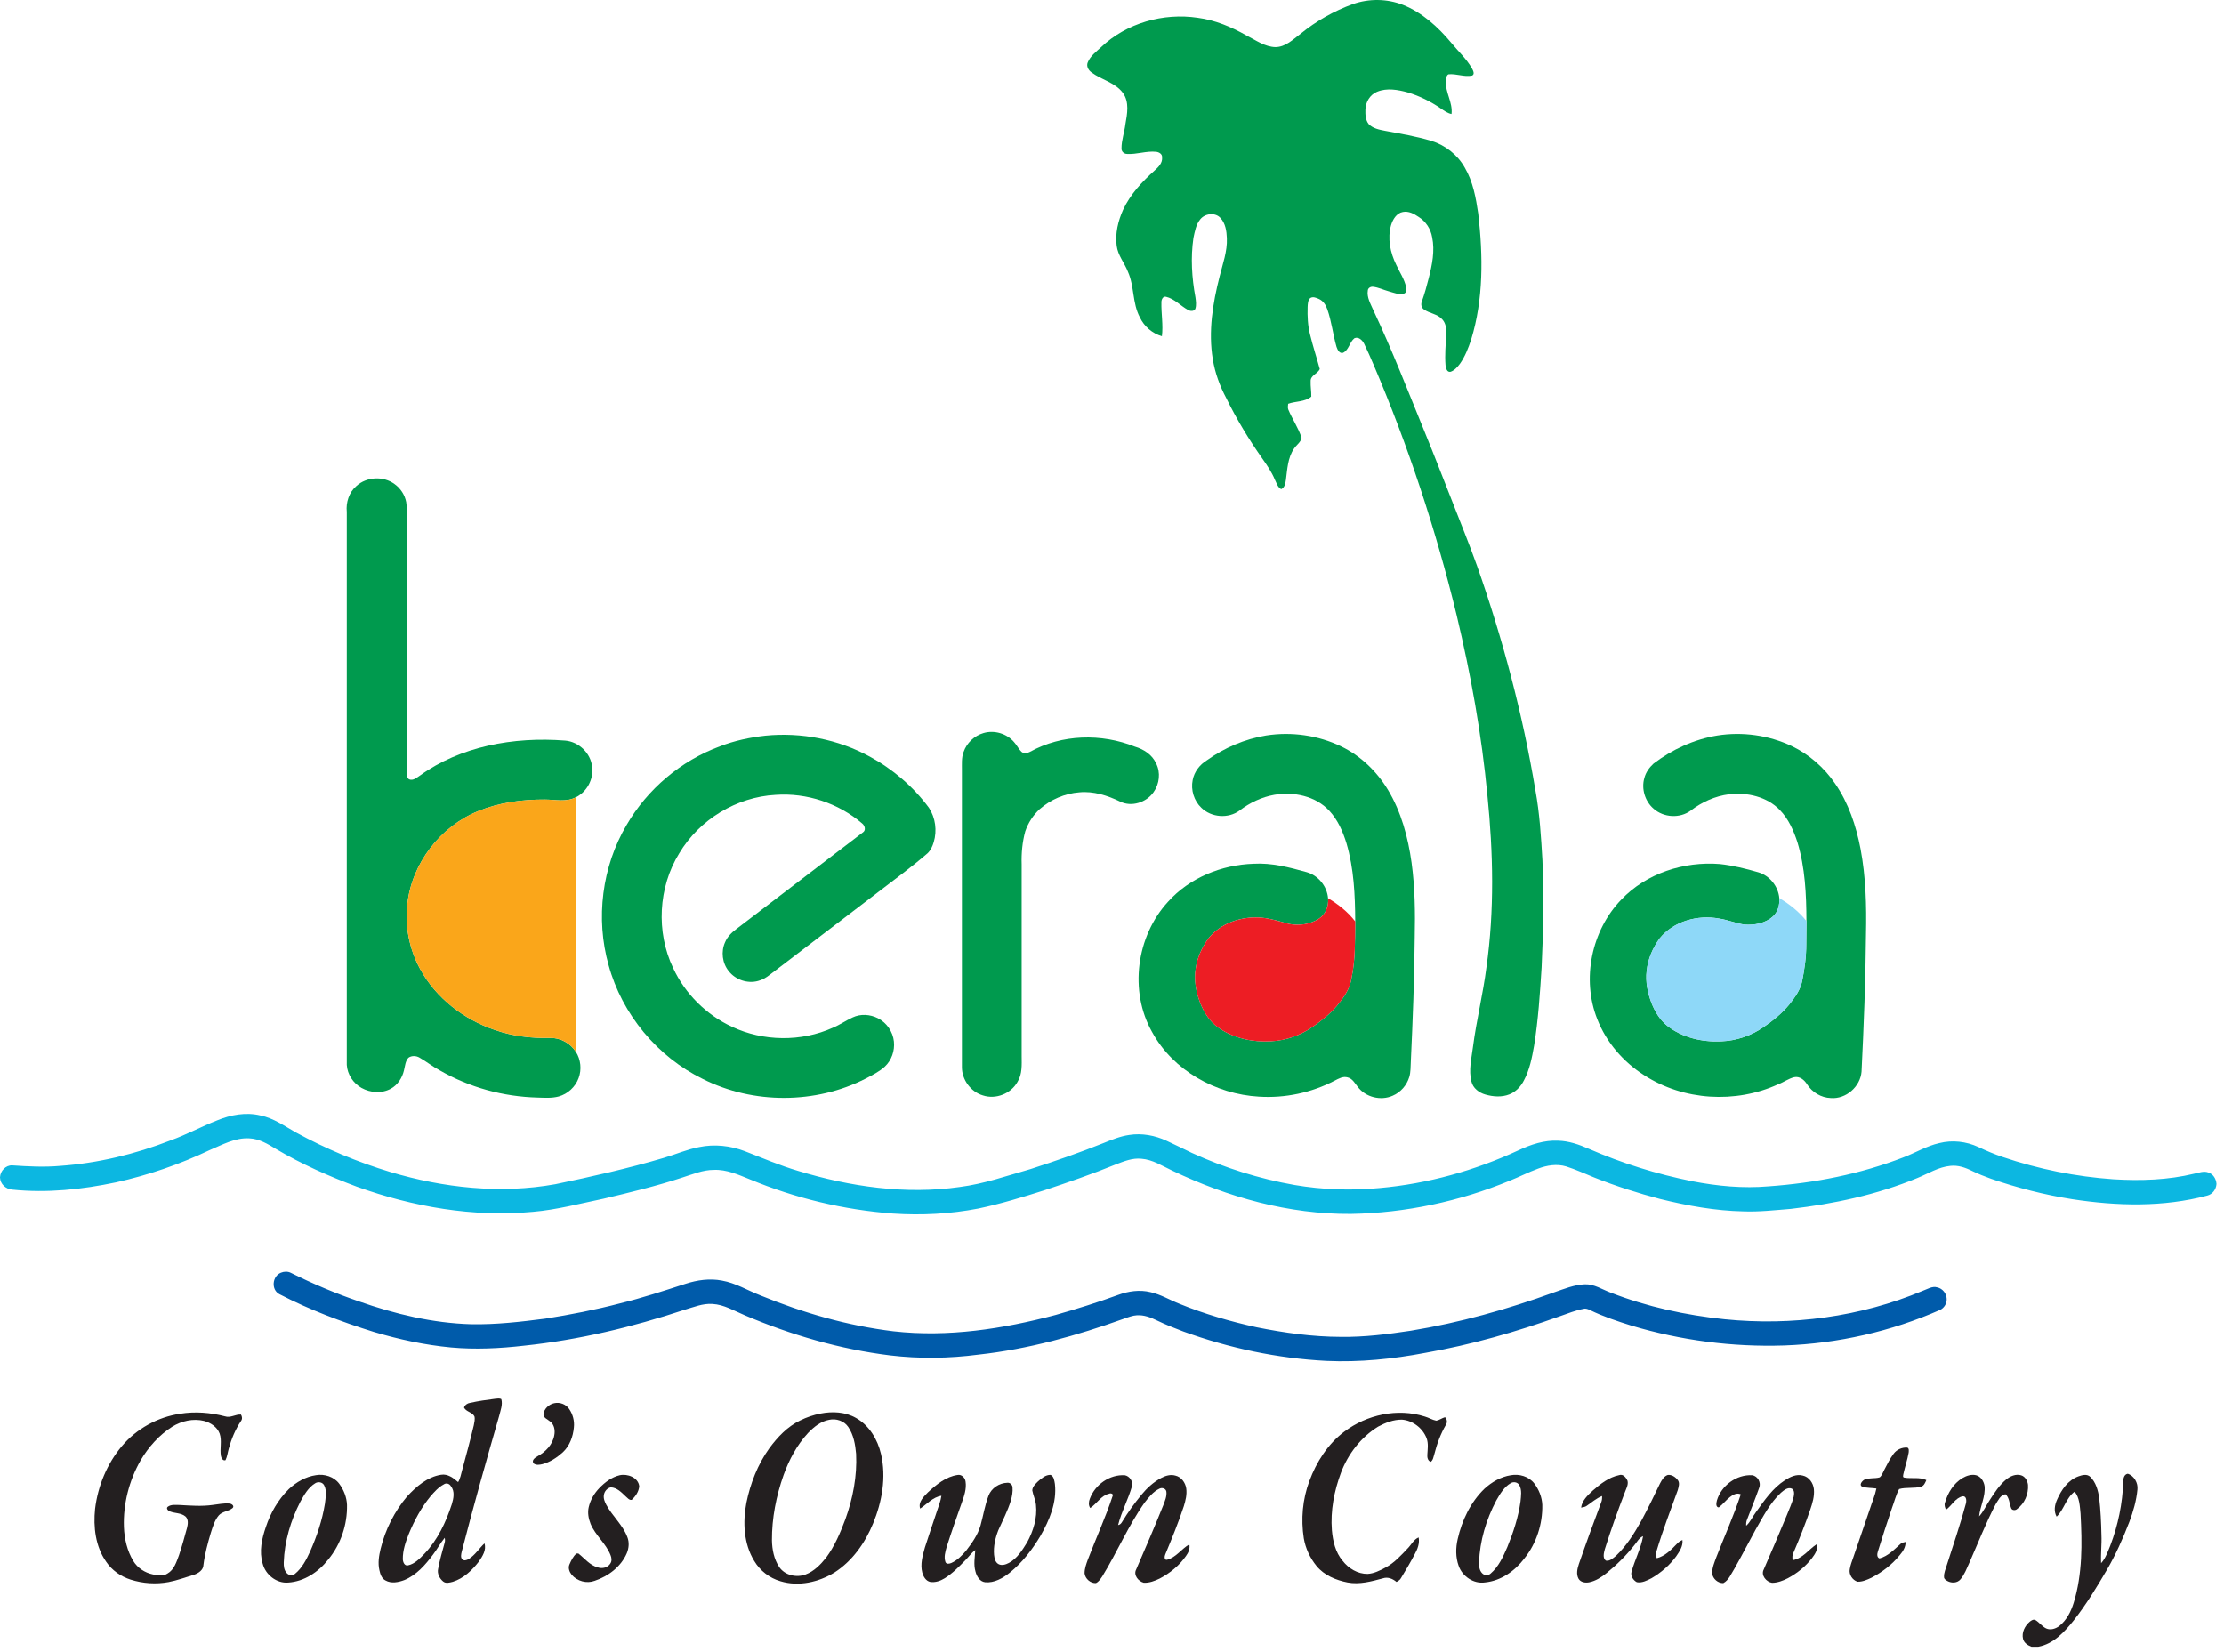 <?xml version="1.0" encoding="UTF-8" standalone="no"?>
<svg
   width="148"
   height="109.957"
   viewBox="0 0 118.4 87.966"
   version="1.1"
   id="svg2"
   inkscape:version="1.2.2 (b0a8486541, 2022-12-01)"
   sodipodi:docname="Kerala_God's_Own_Country_Logo.svg"
   xmlns:inkscape="http://www.inkscape.org/namespaces/inkscape"
   xmlns:sodipodi="http://sodipodi.sourceforge.net/DTD/sodipodi-0.dtd"
   xmlns="http://www.w3.org/2000/svg"
   xmlns:svg="http://www.w3.org/2000/svg"
   xmlns:rdf="http://www.w3.org/1999/02/22-rdf-syntax-ns#"
   xmlns:cc="http://creativecommons.org/ns#"
   xmlns:dc="http://purl.org/dc/elements/1.1/">
  <defs
     id="defs65" />
  <sodipodi:namedview
     pagecolor="#ffffff"
     bordercolor="#666666"
     borderopacity="1"
     objecttolerance="10"
     gridtolerance="10"
     guidetolerance="10"
     inkscape:pageopacity="0"
     inkscape:pageshadow="2"
     inkscape:window-width="1920"
     inkscape:window-height="1009"
     id="namedview63"
     showgrid="false"
     fit-margin-top="0"
     fit-margin-left="0"
     fit-margin-right="0"
     fit-margin-bottom="0"
     inkscape:zoom="2.248183"
     inkscape:cx="137.66673"
     inkscape:cy="71.390986"
     inkscape:window-x="0"
     inkscape:window-y="0"
     inkscape:window-maximized="1"
     inkscape:current-layer="svg2"
     inkscape:showpageshadow="0"
     inkscape:pagecheckerboard="0"
     inkscape:deskcolor="#d1d1d1" />
  <g
     id="g3044"
     transform="matrix(0.059,0,0,0.059,0,-0.005)">
    <g
       id="#009a4eff">
      <path
         id="path5"
         d="m 1220.84,3.74 c 14.5,-5.05 30.73,-4.9 45.04,0.72 17.41,6.92 31.59,19.86 43.47,34.05 6.29,7.71 13.82,14.53 18.81,23.22 0.96,1.86 2.87,5.24 0.2,6.53 -7.16,1.49 -14.27,-1.9 -21.45,-1.13 -2.02,1.19 -1.92,3.9 -2.27,5.92 -0.65,10.3 6.4,19.55 5.12,29.92 -3.68,-0.76 -6.73,-3.02 -9.76,-5.09 -9.07,-6.28 -19.1,-11.18 -29.65,-14.4 -8.93,-2.46 -18.83,-4.28 -27.69,-0.65 -6.46,2.58 -10.45,9.33 -10.62,16.14 -0.13,4.44 0.08,9.45 2.96,13.09 3.86,3.99 9.58,5.06 14.81,6.07 14.02,2.66 28.16,4.92 41.84,9.09 12.6,3.89 23.64,12.59 30.09,24.14 7.42,12.63 10.03,27.28 12.14,41.58 4.35,37.82 4.85,76.98 -6.45,113.7 -2.55,7.55 -5.43,15.14 -10.09,21.68 -2.23,2.93 -4.78,5.85 -8.31,7.19 -3.49,0.83 -4.4,-3.48 -4.7,-6.02 -0.7,-9.16 0.14,-18.35 0.69,-27.49 0.22,-4.73 -0.18,-9.93 -3.5,-13.61 -4.3,-5.1 -11.59,-5.37 -16.75,-9.15 -2.25,-1.62 -2.82,-4.67 -1.76,-7.16 2.44,-6.91 4.42,-13.96 6.19,-21.07 3.05,-11.98 5.67,-24.6 3.07,-36.91 -1.26,-7.42 -5.71,-14.3 -12.13,-18.27 -4.16,-2.84 -9.05,-5.54 -14.27,-4.5 -5.76,1.01 -9.08,6.71 -10.66,11.85 -3.42,11.99 -0.74,24.94 4.7,35.91 3.01,6.67 7.39,12.84 8.88,20.11 0.18,1.97 0.52,4.97 -1.86,5.76 -4.75,1.36 -9.49,-0.83 -14,-2.06 -4.7,-1.27 -9.14,-3.53 -14,-4.05 -2.08,-0.26 -4.44,0.98 -4.7,3.2 -1.08,6.38 2.51,12.18 4.92,17.82 17.07,36.12 31.42,73.43 46.56,110.39 8.39,20.43 16.31,41.05 24.43,61.59 7.66,19.65 15.64,39.18 22.73,59.06 23.17,65.76 41.09,133.43 52.57,202.21 3.85,20.92 5.12,42.18 6.36,63.38 1.27,32.13 0.82,64.31 -0.75,96.43 -1.47,23.58 -3.02,47.21 -6.77,70.56 -1.91,10.79 -3.99,21.8 -9.23,31.54 -2.79,5.5 -7.34,10.28 -13.15,12.55 -6.88,2.72 -14.64,2.12 -21.63,0.12 -5.7,-1.61 -11.18,-5.73 -12.54,-11.74 -2.68,-10.23 0.06,-20.77 1.35,-30.99 3.13,-24.18 9.11,-47.88 12.18,-72.07 7.29,-51.29 6.11,-103.42 0.91,-154.84 -5.17,-54.93 -14.97,-109.35 -27.81,-162.98 -18.72,-77.1 -43.69,-152.7 -74.83,-225.68 -2.78,-6.51 -5.59,-13 -8.72,-19.34 -1.58,-3.04 -4.91,-6.32 -8.62,-4.8 -4.5,3.47 -4.95,10.6 -10.33,13.16 -3.35,0.94 -5,-2.85 -5.88,-5.37 -3.22,-11.12 -4.42,-22.79 -8.26,-33.74 -1.3,-3.93 -3.7,-7.73 -7.61,-9.46 -2.4,-1.07 -5.5,-2.43 -7.92,-0.75 -2.13,2.05 -2.11,5.23 -2.27,7.96 -0.27,8.38 0.12,16.86 2.22,25 2.55,10.45 5.93,20.67 8.75,31.05 -1.99,4.31 -8.53,5.66 -8.24,11 -0.2,4.63 0.71,9.23 0.58,13.86 -5.84,4.93 -14.06,3.98 -20.87,6.46 -0.14,1.73 -0.54,3.55 0.14,5.24 3.62,8.61 9.04,16.46 11.95,25.36 -0.59,4.12 -4.58,6.45 -6.73,9.73 -5.75,8.28 -6.13,18.74 -7.4,28.4 -0.47,3.01 -1.09,6.98 -4.28,8.29 -3.29,-1.76 -4.19,-5.7 -5.79,-8.77 -2.82,-6.74 -6.95,-12.78 -11.13,-18.73 -12.21,-17.32 -23.22,-35.5 -32.56,-54.53 -5.89,-11.02 -10.23,-22.9 -12.22,-35.26 -4.15,-24.94 -0.05,-50.38 6.16,-74.62 2.79,-11.37 7.06,-22.66 6.55,-34.55 -0.25,-6.38 -1.24,-13.41 -5.79,-18.25 -4.75,-5.27 -14.04,-4.11 -18.25,1.25 -3.87,4.73 -4.87,10.96 -6.13,16.75 -2.62,17.84 -1.47,36.07 1.82,53.75 0.45,3.34 0.95,6.9 -0.09,10.18 -1.09,2.49 -4.44,2.31 -6.45,1.18 -6.86,-3.69 -12.28,-10.2 -20.1,-11.99 -2.89,-0.57 -4.15,2.75 -4.07,5.06 -0.24,10.19 1.72,20.4 0.45,30.56 -8.72,-2.52 -16.06,-8.87 -19.91,-17.07 -6.82,-12.77 -4.89,-27.99 -10.74,-41.09 -3.07,-7.96 -9.09,-14.78 -10.17,-23.47 -1.48,-11.12 1.27,-22.4 5.8,-32.52 6.5,-13.89 17.13,-25.33 28.47,-35.44 3.43,-3.06 7.23,-6.8 6.7,-11.85 0.27,-3.1 -2.9,-4.79 -5.55,-5.02 -8.79,-0.86 -17.37,2.51 -26.14,1.95 -2.66,-0.06 -5.05,-2.15 -4.92,-4.9 -0.06,-7.45 2.64,-14.56 3.51,-21.92 1.63,-9.3 3.75,-20.09 -2.3,-28.31 -7.02,-9.42 -19.39,-11.7 -28.41,-18.53 -2.74,-1.97 -4.69,-5.52 -3.3,-8.88 2.4,-5.81 7.61,-9.68 12.09,-13.81 22.88,-21.77 56.24,-31.15 87.26,-26.48 15.64,2.06 30.39,8.26 44.01,16.01 8.35,4.18 16.37,10.21 26.07,10.45 9.09,-0.09 15.85,-6.91 22.64,-12.04 14.1,-11.53 30.16,-20.63 47.29,-26.82 z"
         inkscape:connector-curvature="0"
         style="fill:#009a4e" />
      <path
         id="path7"
         d="m 321.52,438.67 c 9.28,-8.49 24.42,-9.25 34.53,-1.78 5.39,3.83 9.24,9.76 10.48,16.26 0.7,3.91 0.33,7.9 0.35,11.85 -0.01,77.02 0.01,154.03 -0.01,231.04 0.14,2.48 -0.05,5.58 2.22,7.22 3.73,1.55 6.91,-1.5 9.82,-3.37 18.17,-13.17 39.32,-21.87 61.13,-26.87 22.9,-5.24 46.63,-6.5 70.02,-4.66 12.27,1.05 23.04,11.37 24.24,23.7 1.47,11.08 -4.74,22.6 -14.8,27.47 -8.57,4.51 -18.39,2.06 -27.56,2 -20.39,-0.13 -41.08,2.56 -60.07,10.26 -34.42,13.8 -60.31,47.26 -64.33,84.2 -2.32,20.17 1.91,40.96 11.7,58.73 14.27,26.06 39.35,45.33 67.32,54.75 15.84,5.49 32.72,7.59 49.44,7.15 9.36,-0.32 18.58,4.59 23.58,12.5 4.49,6.95 5.4,16.04 2.5,23.78 -2.91,7.96 -9.8,14.3 -17.97,16.56 -6.21,1.67 -12.71,1.18 -19.06,0.98 -30.77,-0.76 -61.38,-9.09 -88.07,-24.46 -6.44,-3.37 -12.13,-7.97 -18.42,-11.58 -3.01,-1.8 -7.11,-1.98 -10.02,0.09 -2.85,3.07 -3.03,7.55 -4.03,11.43 -1.58,6.78 -5.72,13.22 -11.94,16.58 -8.11,4.43 -18.41,3.68 -26.35,-0.76 -7.5,-4.17 -12.76,-12.19 -13.31,-20.79 0.03,-166.32 0.06,-332.65 0,-498.98 -0.87,-8.57 1.99,-17.59 8.61,-23.3 z"
         inkscape:connector-curvature="0"
         style="fill:#009a4e" />
      <path
         id="path9"
         d="m 887.43,661.58 c 9.8,-2.92 21.13,0.41 27.71,8.27 2.46,2.63 3.9,6.06 6.52,8.56 2.19,1.95 5.39,1.36 7.76,0.06 28.7,-15.89 64.43,-16.76 94.67,-4.64 7.95,2.33 15.6,7.24 19.07,15.05 4.29,8.17 3.06,18.6 -2.26,26 -6.49,9.3 -19.87,13.62 -30.23,8.45 -11.38,-5.47 -23.95,-9.55 -36.72,-8.31 -13.14,1 -25.91,6.5 -35.81,15.16 -5.93,5.44 -10.42,12.44 -13.02,20.05 -2.64,9.68 -3.57,19.77 -3.24,29.79 0,57.65 0,115.3 0,172.95 0.06,7.85 0.62,16.29 -3.71,23.25 -5.88,10.74 -19.65,16.15 -31.28,12.28 -10.98,-3.25 -18.96,-14.15 -18.92,-25.57 0,-89.3 0,-178.61 0,-267.92 0.05,-5.48 -0.48,-11.17 1.51,-16.4 2.79,-8.13 9.69,-14.67 17.95,-17.03 z"
         inkscape:connector-curvature="0"
         style="fill:#009a4e" />
      <path
         id="path11"
         d="m 690.6,663.93 c 32.45,-3.23 65.83,3.28 94.45,18.98 20.74,11.27 39.04,27.04 53.12,45.99 5.96,9.02 7.47,20.75 4.36,31.08 -1.08,3.68 -2.74,7.31 -5.54,10.02 -14.19,12.25 -29.34,23.32 -44.2,34.73 -32.73,24.99 -65.5,49.93 -98.21,74.94 -3.15,2.48 -6.67,4.62 -10.6,5.58 -9.52,2.59 -20.31,-1.08 -26.36,-8.84 -5.9,-7.19 -7.18,-17.7 -3.34,-26.14 2.03,-4.94 5.92,-8.75 10.13,-11.89 37.99,-29.05 76.06,-58.01 114.04,-87.08 3.21,-1.91 1.97,-6.27 -0.52,-8.22 -21.33,-18.29 -49.95,-27.77 -77.99,-25.79 -35.35,1.86 -68.96,22.36 -87.05,52.75 -18.99,30.73 -21.03,71.02 -5.47,103.6 10.73,23.13 29.9,42.16 53.01,52.9 28.33,13.33 62.46,13.77 91.04,0.91 6.22,-2.56 11.73,-6.48 17.83,-9.27 7.13,-3.45 15.81,-2.87 22.8,0.66 7.96,4 13.63,12.21 14.52,21.08 0.86,8.22 -2.07,16.83 -8.14,22.51 -5.02,4.63 -11.24,7.65 -17.22,10.83 -45.29,23.16 -101.5,23.3 -146.93,0.48 -41.24,-20.1 -73.08,-58.49 -85.16,-102.74 -11.87,-42.09 -6.04,-88.95 16.29,-126.61 18.77,-32.37 49.02,-57.94 84.16,-70.86 13.12,-5.13 27.01,-8.02 40.98,-9.6 z"
         inkscape:connector-curvature="0"
         style="fill:#009a4e" />
      <path
         id="path13"
         d="m 1142.57,663.75 c 22.85,-3.56 46.85,-0.18 67.7,9.9 17.54,8.45 32.07,22.48 42.09,39.08 12.03,19.94 18.17,42.87 21.35,65.77 3.07,22.36 3.35,44.98 2.85,67.51 -0.34,37.35 -1.79,74.69 -3.53,112 -0.3,4.63 -0.02,9.38 -1.4,13.87 -2.21,7.44 -7.78,13.83 -14.93,16.89 -10.69,4.82 -24.48,1.44 -31.54,-7.97 -2.62,-3.23 -4.79,-7.52 -9.17,-8.55 -4.19,-1.23 -8.14,1.1 -11.72,2.95 -20.9,10.87 -44.74,15.94 -68.25,14.43 -38.95,-2.22 -77.5,-23.57 -96.44,-58.28 -20.91,-36.9 -14.22,-86.46 14.3,-117.5 19.4,-21.67 48.35,-33.41 77.15,-34.35 16.33,-1 32.37,3.21 47.96,7.56 10.48,2.92 18.43,12.69 19.34,23.51 0.71,7.1 -2.23,14.58 -8.32,18.54 -7.78,5.05 -17.74,6.47 -26.75,4.67 -7.98,-2.14 -15.9,-4.68 -24.14,-5.57 -18.21,-1.79 -38.02,4.56 -49.38,19.45 -5.4,7.84 -9.47,16.76 -10.81,26.25 -1.71,10.45 0.24,21.18 4,30.99 3.41,8.79 8.74,17.16 16.63,22.58 13.68,9.58 30.92,13.16 47.42,12.16 13.45,-0.65 26.6,-5.35 37.59,-13.09 7.77,-5.41 15.29,-11.3 21.45,-18.54 6.3,-7.49 12.37,-15.89 13.59,-25.88 3.51,-16.66 3.02,-33.71 3.24,-50.62 -0.1,-23.66 -1.17,-47.67 -7.89,-70.51 -3.28,-10.62 -7.85,-21.15 -15.52,-29.37 -12.37,-13.32 -32.19,-17.42 -49.59,-14.37 -11.44,2.04 -22.2,7.17 -31.39,14.21 -10.14,7.51 -25.45,6.31 -34.44,-2.5 -6.66,-6.29 -9.66,-16.07 -7.84,-25.03 1.39,-7.45 6.42,-13.93 12.83,-17.83 15.87,-11.33 34.29,-19.21 53.56,-22.36 z"
         inkscape:connector-curvature="0"
         style="fill:#009a4e" />
      <path
         id="path15"
         d="m 1549.53,663.79 c 22.63,-3.6 46.38,-0.32 67.11,9.46 15.79,7.53 29.36,19.42 39.21,33.85 12.12,17.49 18.97,38.09 22.97,58.85 4.78,25.37 5.51,51.3 4.93,77.06 -0.36,41.4 -1.97,82.78 -4.02,124.12 -1.15,13.57 -14.12,24.9 -27.77,23.76 -8.65,-0.28 -16.78,-5.17 -21.4,-12.42 -2.43,-3.96 -6.7,-7.47 -11.64,-6.4 -5.17,1.27 -9.52,4.6 -14.49,6.42 -38.27,17.55 -85.39,14.78 -120.83,-8.2 -18.87,-11.97 -34.21,-29.74 -42.36,-50.61 -14.28,-36.1 -5.26,-79.95 21.66,-107.82 22.59,-23.79 56.67,-34.7 89.01,-32.11 11.81,1.3 23.41,4.15 34.8,7.48 10.21,3.06 17.86,12.69 18.81,23.27 0.41,5.91 -1.15,12.24 -5.64,16.37 -6.85,6.4 -16.86,8.16 -25.92,7.5 -7.73,-1.17 -15.02,-4.29 -22.76,-5.44 -19.21,-3.56 -40.92,2.29 -53.55,17.75 -6.3,8.58 -10.72,18.73 -11.81,29.38 -1.22,10.04 0.88,20.21 4.55,29.54 3.07,7.61 7.5,14.9 13.97,20.09 13.64,10.75 31.6,14.83 48.72,14.01 13.51,-0.49 26.81,-4.96 37.93,-12.64 8.79,-6.04 17.25,-12.75 23.93,-21.12 4.85,-6.16 9.64,-12.79 11.2,-20.63 2.21,-10.97 3.74,-22.13 3.69,-33.33 0.03,-6.96 0.11,-13.91 0.18,-20.85 -0.1,-23.89 -1.17,-48.14 -8.16,-71.14 -3.43,-10.49 -8.02,-20.97 -15.82,-28.98 -11.61,-12.1 -29.59,-16.16 -45.82,-14.25 -12.63,1.61 -24.6,7.02 -34.65,14.75 -9.79,7.22 -24.39,6.33 -33.44,-1.69 -7.79,-6.66 -11.26,-17.95 -8.36,-27.8 1.3,-5.05 4.46,-9.4 8.24,-12.89 16.8,-12.83 36.63,-21.89 57.53,-25.34 z"
         inkscape:connector-curvature="0"
         style="fill:#009a4e" />
    </g>
    <g
       id="#faa61aff">
      <path
         id="path18"
         d="m 491.94,721.53 c 9.17,0.06 18.99,2.51 27.56,-2 0.01,76.53 -0.16,153.06 0.08,229.59 -5,-7.91 -14.22,-12.82 -23.58,-12.5 -16.72,0.44 -33.6,-1.66 -49.44,-7.15 -27.97,-9.42 -53.05,-28.69 -67.32,-54.75 -9.79,-17.77 -14.02,-38.56 -11.7,-58.73 4.02,-36.94 29.91,-70.4 64.33,-84.2 18.99,-7.7 39.68,-10.39 60.07,-10.26 z"
         inkscape:connector-curvature="0"
         style="fill:#faa61a" />
    </g>
    <g
       id="#ed1d24ff">
      <path
         id="path21"
         d="m 1198.33,810.57 c 9.27,5.52 17.91,12.34 24.52,20.94 -0.22,16.91 0.27,33.96 -3.24,50.62 -1.22,9.99 -7.29,18.39 -13.59,25.88 -6.16,7.24 -13.68,13.13 -21.45,18.54 -10.99,7.74 -24.14,12.44 -37.59,13.09 -16.5,1 -33.74,-2.58 -47.42,-12.16 -7.89,-5.42 -13.22,-13.79 -16.63,-22.58 -3.76,-9.81 -5.71,-20.54 -4,-30.99 1.34,-9.49 5.41,-18.41 10.81,-26.25 11.36,-14.89 31.17,-21.24 49.38,-19.45 8.24,0.89 16.16,3.43 24.14,5.57 9.01,1.8 18.97,0.38 26.75,-4.67 6.09,-3.96 9.03,-11.44 8.32,-18.54 z"
         inkscape:connector-curvature="0"
         style="fill:#ed1d24" />
    </g>
    <g
       id="#8ed8f8ff">
      <path
         id="path24"
         d="m 1605.52,810.5 c 9.26,5.4 17.77,12.22 24.49,20.63 -0.07,6.94 -0.15,13.89 -0.18,20.85 0.05,11.2 -1.48,22.36 -3.69,33.33 -1.56,7.84 -6.35,14.47 -11.2,20.63 -6.68,8.37 -15.14,15.08 -23.93,21.12 -11.12,7.68 -24.42,12.15 -37.93,12.64 -17.12,0.82 -35.08,-3.26 -48.72,-14.01 -6.47,-5.19 -10.9,-12.48 -13.97,-20.09 -3.67,-9.33 -5.77,-19.5 -4.55,-29.54 1.09,-10.65 5.51,-20.8 11.81,-29.38 12.63,-15.46 34.34,-21.31 53.55,-17.75 7.74,1.15 15.03,4.27 22.76,5.44 9.06,0.66 19.07,-1.1 25.92,-7.5 4.49,-4.13 6.05,-10.46 5.64,-16.37 z"
         inkscape:connector-curvature="0"
         style="fill:#8ed8f8" />
    </g>
    <g
       id="#0cb7e1ff">
      <path
         id="path27"
         d="m 195.87,1011.07 c 12.28,-5.07 26.03,-7.63 39.14,-4.45 11.85,2.36 21.76,9.59 32.1,15.39 27.05,14.77 55.64,26.73 85.15,35.62 47.98,14.31 99.24,19.91 148.78,10.99 32.92,-6.85 65.76,-14.22 98.02,-23.77 10.63,-3.13 20.87,-7.65 31.81,-9.7 13.75,-2.87 28.21,-1.29 41.28,3.72 15.92,6.16 31.63,12.95 48.04,17.75 46.95,14.25 96.89,21.49 145.77,14.51 21.96,-2.79 42.89,-10.2 64.09,-16.21 22.09,-7.13 44.04,-14.73 65.59,-23.36 7.55,-3.05 15.17,-6.19 23.29,-7.34 11.44,-1.79 23.28,0.38 33.72,5.25 7.71,3.54 15.3,7.33 22.96,11 29.46,13.45 60.6,23.22 92.5,28.85 25.37,4.33 51.31,5.18 76.92,2.73 43.26,-3.86 85.69,-15.72 125.07,-33.96 11.18,-5.28 23.34,-9.32 35.87,-8.7 9.6,0.24 18.78,3.42 27.49,7.25 30.01,13.08 61.44,22.89 93.55,29.3 22.62,4.39 45.84,6.61 68.86,4.59 41.42,-2.95 82.69,-11.03 121.49,-26.04 10.92,-4.12 21.05,-10.38 32.54,-12.93 11.7,-2.97 24.3,-1.53 35.22,3.53 7.13,3.39 14.41,6.46 21.91,8.98 32.29,10.94 66,17.75 100.01,20.1 24.37,1.49 49.09,0.72 72.91,-5.04 4.21,-0.85 8.62,-2.72 12.9,-1.03 4.27,1.45 6.81,5.74 7.15,10.1 v 0.31 c -0.33,4.73 -3.52,9.12 -8.19,10.33 -39.73,10.63 -81.64,9.48 -122,3.29 -24.92,-3.93 -49.44,-10.21 -73.28,-18.43 -5.81,-2.07 -11.52,-4.38 -17.06,-7.05 -6.02,-3.04 -12.71,-5.33 -19.54,-4.57 -10.84,1 -20.19,7.08 -30.08,11.05 -36.27,14.92 -74.96,23.25 -113.83,27.75 -14.32,1.14 -28.65,2.82 -43.05,2.25 -25.32,-0.52 -50.34,-5.11 -74.86,-11.15 -20.25,-5.32 -40.24,-11.68 -59.68,-19.46 -8.38,-3.38 -16.61,-7.2 -25.23,-9.92 -8.38,-2.52 -17.4,-1.04 -25.42,2 -8.59,3.15 -16.74,7.37 -25.24,10.74 -45.44,18.78 -94.37,29.28 -143.57,30.08 -55.95,0.45 -111.04,-15.06 -161.24,-39.07 -8.99,-4.18 -17.66,-9.95 -27.81,-10.68 -8.04,-0.85 -15.7,2.26 -23.04,5.09 -21.22,8.64 -42.89,16.13 -64.63,23.35 -19.6,6.2 -39.3,12.25 -59.44,16.46 -25.32,4.9 -51.28,6.25 -77,4.53 -44.32,-3.31 -88.1,-13.79 -129.14,-30.85 -10.41,-4.19 -21.06,-9.06 -32.56,-8.55 -9.89,-0.01 -19.06,3.97 -28.33,6.87 -23.4,7.72 -47.39,13.47 -71.35,19.16 -21.1,4.35 -42.01,9.98 -63.55,11.81 -53.84,5.06 -108.28,-4.52 -158.95,-22.7 -25.12,-9.43 -49.79,-20.29 -72.91,-33.99 -7.36,-4.48 -15.1,-9.17 -23.95,-9.57 -12.89,-0.79 -24.47,5.79 -35.96,10.62 -26.94,12.82 -55.31,22.56 -84.43,29.03 -30.71,6.47 -62.38,9.82 -93.7,6.55 -5.72,-0.4 -10.75,-5 -10.98,-10.86 v -0.33 c 0.35,-5.7 5.12,-10.89 11.02,-10.65 14.35,0.97 28.78,1.75 43.14,0.47 34.18,-2.42 67.86,-10.57 99.76,-23 14.34,-5.15 27.78,-12.46 41.95,-18.04 z"
         inkscape:connector-curvature="0"
         style="fill:#0cb7e1" />
    </g>
    <g
       id="#005baaff">
      <path
         id="path30"
         d="m 253.45,1148.51 c 2.82,-1.15 6.11,-1.32 8.89,0.06 19.85,9.9 40.34,18.58 61.34,25.72 32.59,11.46 66.68,19.66 101.33,20.65 22.46,0.44 44.81,-2.15 67.05,-5.03 22.58,-3.57 45.05,-7.92 67.17,-13.71 20.09,-4.89 39.74,-11.34 59.39,-17.7 10.53,-3.4 21.86,-5.01 32.82,-2.88 12.35,2.16 23.15,8.87 34.69,13.34 38.44,15.75 78.78,27.36 120.08,32.36 49.11,5.56 98.74,-2.13 146.22,-14.71 18.99,-5.39 37.86,-11.25 56.4,-18.05 9.27,-3.42 19.55,-4.94 29.26,-2.53 9.31,2.04 17.52,7.13 26.33,10.56 22.4,9.17 45.75,15.87 69.37,21.08 25.06,5.04 50.54,8.64 76.15,8.68 21.17,0.29 42.22,-2.39 63.11,-5.56 44.05,-7.21 87.21,-19.29 129.13,-34.54 9.07,-3.05 18.16,-6.91 27.86,-7.29 8.51,-0.3 15.69,4.73 23.38,7.52 32.88,12.82 67.66,20.31 102.71,23.97 60.43,6.13 122.57,-2.05 178.7,-25.58 4.29,-1.49 8.64,-4.58 13.38,-3.09 4.67,1.05 8.21,5.49 8.34,10.28 0.2,3.98 -2.09,7.96 -5.61,9.82 -44.37,19.59 -92.51,30.49 -140.97,32.22 -46.54,1.54 -93.33,-4.54 -137.94,-17.91 -12.68,-3.95 -25.33,-8.17 -37.3,-13.98 -1.81,-0.85 -3.79,-1.73 -5.8,-1.14 -7.27,1.31 -14.12,4.16 -21.06,6.54 -39.62,14.22 -80.25,25.85 -121.73,33.15 -29.35,5.59 -59.3,8.61 -89.19,7.27 -44.13,-2.24 -87.84,-11.5 -129.34,-26.59 -8.12,-3.06 -16.18,-6.28 -24,-10.06 -5.45,-2.68 -11.38,-4.84 -17.54,-4.54 -4.17,0.24 -8.09,1.77 -11.98,3.15 -42.46,15.25 -86.28,27.46 -131.22,32.38 -26.45,3.46 -53.33,3.85 -79.82,0.68 -45.11,-5.58 -89.18,-18.38 -130.96,-36.16 -9.52,-3.94 -18.69,-9.69 -29.24,-10.23 -8.71,-0.62 -16.89,2.88 -25.09,5.23 -47.04,15.6 -95.55,27.23 -144.89,32.4 -21.86,2.53 -43.99,3.62 -65.94,1.61 -23.66,-2.24 -46.99,-7.26 -69.74,-14.05 -29.16,-9.11 -57.9,-19.91 -85.05,-33.99 -7.7,-3.99 -6.54,-16.24 1.31,-19.35 z"
         inkscape:connector-curvature="0"
         style="fill:#005baa" />
    </g>
    <g
       id="#231f20ff">
      <path
         id="path33"
         d="m 423.99,1265.97 c 7.57,-1.69 15.28,-2.8 22.98,-3.74 1.77,-0.09 3.74,-0.62 5.38,0.36 1.41,5.04 -0.77,10.19 -1.93,15.07 -11.76,40.79 -23.27,81.65 -33.83,122.77 -0.47,2.13 -1.1,4.62 0.32,6.57 1.65,1.8 4.24,0.99 6.04,-0.14 5.8,-3.54 9.34,-9.56 14.2,-14.13 1.94,5.96 -1.81,11.69 -5.05,16.42 -6.1,7.87 -13.77,15.25 -23.51,18.23 -2.82,0.71 -6.23,1.79 -8.74,-0.29 -3.22,-2.66 -5.48,-7.04 -4.52,-11.27 1.42,-8 3.77,-15.8 5.88,-23.62 0.47,-1.47 0.39,-3.03 0.07,-4.48 -3.93,4.69 -6.71,10.22 -10.47,15.05 -6.92,9.29 -14.97,18.55 -25.93,23.06 -5.37,2.02 -11.83,3.35 -17.09,0.33 -3.45,-1.73 -4.66,-5.71 -5.43,-9.2 -1.5,-6.45 -0.42,-13.12 1.12,-19.45 4.21,-17.24 12.41,-33.55 23.83,-47.13 8.25,-8.93 18.27,-17.64 30.67,-19.59 6,-1.05 11.17,2.94 15.41,6.63 1.97,-3.22 2.58,-6.99 3.57,-10.56 3.66,-13.53 7.32,-27.06 10.58,-40.69 0.49,-2.66 1.25,-5.43 0.55,-8.1 -2.01,-3.77 -7.47,-4.05 -9.38,-7.87 0.79,-2.31 2.92,-3.85 5.28,-4.23 m -23.55,73.53 c -4.87,2.55 -8.53,6.79 -12.08,10.88 -8.27,10.02 -14.42,21.64 -19.4,33.59 -2.9,7.31 -5.57,14.99 -5.48,22.96 0.05,2.49 1.41,6.27 4.57,5.69 6.19,-1.29 10.74,-6.2 14.99,-10.55 11.84,-12.49 19.34,-28.37 24.62,-44.58 1.62,-5.28 2.98,-11.74 -0.81,-16.42 -1.29,-2.29 -4.22,-3.16 -6.41,-1.57 z"
         inkscape:connector-curvature="0"
         style="fill:#231f20" />
      <path
         id="path35"
         d="m 500.18,1266.22 c 4.97,-1.13 10.5,0.99 13.38,5.21 3.32,4.79 4.93,10.78 4.28,16.6 -0.72,8.38 -3.85,16.87 -10.17,22.64 -5.25,4.71 -11.35,8.72 -18.23,10.55 -2.6,0.61 -5.71,1.16 -7.96,-0.67 -2.12,-2.88 1.36,-5.2 3.56,-6.45 7.29,-3.96 13.78,-10.64 15.14,-19.09 0.83,-4.37 -0.03,-9.58 -3.85,-12.32 -2.21,-1.95 -6.02,-3.1 -5.97,-6.6 0.69,-4.97 5.02,-8.89 9.82,-9.87 z"
         inkscape:connector-curvature="0"
         style="fill:#231f20" />
      <path
         id="path37"
         d="m 162.56,1275.76 c 13.48,-2.18 27.31,-1.09 40.48,2.35 4.91,1.68 9.51,-2.02 14.36,-1.63 1.15,1.78 1.41,4.15 0.01,5.91 -5.07,7.51 -8.53,15.99 -10.96,24.7 -1,3.48 -1.36,7.19 -2.95,10.5 -2.29,0.91 -3.8,-1.79 -4.15,-3.65 -1.2,-6.69 1.1,-13.69 -1.14,-20.25 -2.23,-6 -8.14,-9.86 -14.11,-11.45 -9.74,-2.4 -20.28,0 -28.72,5.22 -11.81,7.54 -21.4,18.29 -28.49,30.31 -10.37,18.17 -15.81,39.24 -15.08,60.18 0.39,10.67 2.91,21.47 8.46,30.68 3.83,6.33 10.48,10.66 17.68,12.13 4.3,0.86 9.23,1.87 13.13,-0.76 6.06,-3.4 8.16,-10.52 10.45,-16.6 2.71,-8.1 4.98,-16.34 7.21,-24.58 0.87,-3.36 1.46,-7.62 -1.26,-10.28 -3.96,-3.46 -9.59,-2.81 -14.22,-4.67 -1.69,-0.57 -3.75,-2.91 -1.7,-4.31 3.04,-2.15 7,-1.49 10.5,-1.49 9.95,0.55 19.97,1.37 29.89,-0.05 5,-0.53 10,-1.75 15.05,-1.25 1.84,0.07 4.8,2.01 2.95,4.01 -3.65,3.1 -9.2,2.97 -12.5,6.64 -3.81,4.46 -5.43,10.25 -7.21,15.73 -2.83,9.51 -5.42,19.15 -6.66,29.01 -0.06,4.69 -4.64,7.6 -8.63,8.93 -7.57,2.28 -15.01,5.06 -22.8,6.53 -11.38,2.11 -23.28,1.31 -34.31,-2.19 -8.87,-2.8 -16.9,-8.41 -22.1,-16.18 -9.61,-13.74 -11.64,-31.33 -9.96,-47.65 2.5,-20.62 10.74,-40.67 24.15,-56.61 13.23,-15.71 32.32,-26.25 52.63,-29.23 z"
         inkscape:connector-curvature="0"
         style="fill:#231f20" />
      <path
         id="path39"
         d="m 740.45,1275.58 c 10.69,-2.11 22.34,-1.54 31.96,3.99 11.95,6.72 19.5,19.4 22.55,32.49 4.9,20.95 0.96,43.05 -7.14,62.68 -7.2,17.54 -18.66,33.9 -34.81,44.25 -14.33,8.79 -32.37,12.88 -48.74,7.91 -9.88,-2.8 -18.53,-9.55 -23.75,-18.37 -9.5,-15.59 -10.39,-34.93 -7.02,-52.48 3.57,-17.46 10.17,-34.51 20.59,-49.05 7.45,-10.15 16.4,-19.68 27.91,-25.18 5.83,-2.89 12.05,-5.02 18.45,-6.24 m 7.77,5.64 c -7.62,1.36 -13.86,6.46 -19.09,11.88 -10.06,10.83 -17.09,24.14 -22.09,37.96 -6.65,18.89 -10.6,38.84 -10.49,58.9 0.15,8.34 1.84,16.96 6.49,24.02 5.03,7.57 15.6,9.95 23.86,6.83 7.68,-2.86 13.57,-8.97 18.58,-15.24 7.74,-10.47 12.83,-22.6 17.36,-34.72 6.8,-18.81 10.63,-38.91 9.65,-58.95 -0.74,-8.42 -2.26,-17.22 -7.15,-24.31 -3.72,-5.41 -10.8,-7.74 -17.12,-6.37 z"
         inkscape:connector-curvature="0"
         style="fill:#231f20" />
      <path
         id="path41"
         d="m 1212.92,1291.95 c 20.36,-15.35 48.16,-21.5 72.72,-13.68 3.54,1 6.73,3.07 10.38,3.76 2.8,-0.48 5.11,-2.38 7.85,-3.13 1.88,1.67 2.28,4.67 0.85,6.77 -4.82,8.28 -8.16,17.33 -10.5,26.6 -0.78,2.35 -1.02,5.24 -3.18,6.83 -2.54,-0.73 -3.27,-3.72 -3.13,-6.04 0.26,-5.1 1.2,-10.4 -0.68,-15.32 -3.53,-9.06 -12.46,-15.91 -22.2,-16.66 -7.63,-0.09 -14.99,2.78 -21.62,6.35 -15.42,9.55 -27.05,24.63 -33.42,41.54 -6.14,16.53 -9.59,34.31 -8.18,51.98 0.88,9.73 3.15,19.9 9.68,27.5 5.32,6.92 13.62,11.96 22.53,11.85 5.87,-0.33 11.25,-3.11 16.34,-5.84 7.84,-4.16 13.81,-10.89 19.86,-17.21 3.28,-3.3 5.36,-8.01 9.86,-9.9 1.06,5.39 -0.98,10.59 -3.57,15.21 -3.83,7.34 -8.06,14.45 -12.35,21.52 -0.86,1.66 -2.48,2.6 -4.06,3.45 -3.36,-2.82 -7.79,-4.75 -12.18,-3.26 -10.38,2.77 -21.15,5.77 -31.95,3.73 -10.49,-2.06 -21.17,-6.41 -28.07,-14.91 -5.84,-7.16 -9.89,-15.84 -11.44,-24.96 -2.69,-17.28 -1.13,-35.26 5.02,-51.67 6.34,-17.19 16.66,-33.39 31.44,-44.51 z"
         inkscape:connector-curvature="0"
         style="fill:#231f20" />
      <path
         id="path43"
         d="m 1708.71,1311.77 c 2.81,-3.78 7.62,-5.8 12.29,-5.53 1.8,0.76 1.35,3.05 1.24,4.64 -1.14,6.53 -3.37,12.81 -4.77,19.28 -0.14,1.15 -0.87,2.95 0.89,3.2 6.54,1.18 13.68,-0.72 19.85,2.23 -1.02,2.24 -1.99,4.97 -4.53,5.9 -6.51,1.86 -13.61,0.36 -20.03,2.18 -2.92,5.41 -4.34,11.51 -6.51,17.26 -4.43,13.01 -8.64,26.1 -12.7,39.23 -0.67,2.01 -1.04,5.29 1.52,6.15 7.67,-1.99 13.29,-8.11 19.04,-13.19 1.21,-1.14 2.92,-1.28 4.47,-1.71 0.13,4.58 -2.31,8.53 -5.2,11.86 -6.92,8.55 -15.82,15.4 -25.56,20.45 -3.96,1.87 -8.22,3.77 -12.68,3.58 -4.54,-1.44 -7.89,-6.57 -6.9,-11.32 0.58,-3.75 2.03,-7.27 3.24,-10.83 5.01,-14.52 9.95,-29.07 14.94,-43.59 1.92,-6.13 4.57,-12.05 5.82,-18.36 -4.25,-0.7 -8.69,-0.35 -12.8,-1.65 -3.16,-1.55 -0.05,-5.2 1.95,-6.32 4.33,-1.95 9.37,-0.74 13.86,-2.12 2.08,-1.75 2.86,-4.54 4.16,-6.85 2.55,-4.97 5.07,-10 8.41,-14.49 z"
         inkscape:connector-curvature="0"
         style="fill:#231f20" />
      <path
         id="path45"
         d="m 1915.92,1336.96 c -0.06,-2.85 0.69,-6.5 4.02,-7.09 5.69,1.7 9.44,8.4 8.74,14.19 -0.93,10.08 -3.77,19.89 -7.32,29.34 -5.8,14.96 -12.29,29.7 -20.44,43.55 -9.11,15.58 -18.53,31.06 -29.71,45.25 -8.34,10.39 -18.24,21.29 -31.98,23.8 h -6.18 c -3.32,-1.25 -6.7,-3.43 -7.6,-7.07 -1.41,-5.78 1.65,-11.77 5.99,-15.48 1.43,-1.18 3.49,-2.6 5.36,-1.43 3.46,2.11 5.84,5.69 9.55,7.48 3.94,1.79 8.59,0.24 11.86,-2.27 6.61,-5.21 10.53,-13.02 12.96,-20.92 7.99,-25.99 7.65,-53.56 6.19,-80.43 -0.69,-6.79 -0.84,-14.27 -5.31,-19.85 -7.87,5.65 -9.45,16.07 -16.28,22.58 -2.74,-4.85 -1.8,-10.57 0.42,-15.4 3.83,-8.75 9.81,-17.54 19.16,-20.95 3.42,-1.24 7.87,-2.47 10.83,0.45 5.05,4.97 7.02,12.22 8,19.05 1.28,11.04 1.79,22.17 2.02,33.29 0.4,8.53 -0.74,17.04 -0.29,25.56 4.08,-4.42 5.91,-10.27 8.21,-15.7 7.1,-18.49 11.12,-38.16 11.8,-57.95 z"
         inkscape:connector-curvature="0"
         style="fill:#231f20" />
      <path
         id="path47"
         d="m 285.15,1331.14 c 7.69,-1.3 16.23,1.39 20.98,7.77 4.05,5.53 6.74,12.18 7,19.07 0.37,17.74 -5.58,35.59 -16.92,49.3 -8.74,11.24 -21.68,19.89 -36.18,20.79 -10.49,0.91 -20.5,-7.07 -23.02,-17.09 -3.3,-10.93 -0.76,-22.5 2.86,-33 4.22,-12.79 11.12,-24.79 20.74,-34.27 6.8,-6.32 15.25,-11.24 24.54,-12.57 m -0.73,7.32 c -6.23,3.8 -9.95,10.44 -13.42,16.65 -8.69,16.96 -14.3,35.71 -14.95,54.83 -0.1,3.26 0.24,6.88 2.53,9.43 1.78,2.27 5.42,2.78 7.64,0.82 6.43,-5.24 10.26,-12.87 13.67,-20.26 6.06,-13.75 10.89,-28.15 13.3,-43 0.58,-5.45 1.94,-11.42 -0.65,-16.53 -1.44,-2.97 -5.47,-3.67 -8.12,-1.94 z"
         inkscape:connector-curvature="0"
         style="fill:#231f20" />
      <path
         id="path49"
         d="m 559.19,1331.2 c 6.98,-1.54 16.65,1.94 17.61,9.9 -0.33,4.81 -3.3,9.2 -6.83,12.35 -2.35,0.36 -3.79,-1.87 -5.4,-3.15 -3.8,-3.59 -7.85,-7.97 -13.45,-8.17 -3.25,0.68 -5.77,3.66 -6.21,6.91 -0.55,3.13 0.75,6.2 2.19,8.92 5.52,10.2 14.79,18.04 18.96,29.03 1.9,4.71 1.45,10.07 -0.5,14.7 -5.22,12.1 -16.65,20.73 -28.94,24.81 -7.15,2.73 -15.79,0.38 -20.74,-5.38 -2.05,-2.56 -3.48,-6.21 -2.03,-9.38 1.53,-3.56 3.33,-7.17 6.17,-9.87 0.47,0 1.41,0.01 1.88,0.01 5.63,4.42 10.32,10.63 17.55,12.56 4.02,1.35 9.1,0.23 11.33,-3.61 1.52,-2.32 1.09,-5.26 0.06,-7.66 -4.16,-10.45 -13.61,-17.64 -17.91,-28 -1.91,-4.82 -2.91,-10.2 -1.67,-15.3 1.5,-6.46 4.98,-12.36 9.57,-17.1 5.05,-5.25 11.15,-9.87 18.36,-11.57 z"
         inkscape:connector-curvature="0"
         style="fill:#231f20" />
      <path
         id="path51"
         d="m 837.46,1346.49 c 7.54,-6.93 16.09,-13.96 26.54,-15.51 3.65,-0.8 6.94,2.61 7.27,6.08 0.97,6.45 -1.26,12.83 -3.4,18.83 -4.71,13.32 -9.41,26.64 -13.69,40.11 -1.22,4.38 -2.66,9.22 -1.04,13.68 0.98,2.08 3.56,1.43 5.25,0.76 5.48,-2.44 9.8,-6.86 13.57,-11.4 5.23,-6.8 10.31,-14 12.75,-22.32 2.5,-8.95 3.91,-18.22 7.23,-26.92 2.56,-6.99 9.79,-11.62 17.11,-11.79 2.36,-0.21 4.41,1.74 4.58,4.07 0.38,4.05 -0.43,8.13 -1.51,12.03 -2.82,9.3 -7.41,17.91 -11.31,26.77 -2.75,7.01 -4.49,14.61 -3.84,22.17 0.35,2.98 0.95,6.53 3.75,8.25 3.03,1.82 6.78,0.6 9.67,-0.94 7.5,-4 12.07,-11.55 16.42,-18.54 5.56,-10.28 9.31,-22.13 7.97,-33.91 -0.43,-4.51 -2.54,-8.61 -3.32,-13.02 0.16,-3.44 2.97,-5.9 5.23,-8.17 3.18,-2.77 6.81,-5.93 11.28,-5.84 3.11,1.42 3.38,5.27 3.91,8.24 1.87,16.64 -4.94,32.7 -13.04,46.82 -7.39,12.44 -16.41,24.15 -27.74,33.26 -6.28,4.99 -13.92,9.38 -22.23,8.58 -4.85,-0.6 -7.62,-5.39 -8.68,-9.71 -1.82,-6.32 -0.51,-12.87 -0.17,-19.28 -3.52,2.54 -5.97,6.18 -9.01,9.22 -5.78,5.87 -11.57,11.89 -18.63,16.24 -3.83,2.39 -8.42,3.92 -12.96,3.27 -3.99,-0.83 -6.28,-4.81 -7.23,-8.46 -1.97,-7.57 0.34,-15.31 2.36,-22.61 3.4,-10.84 7.21,-21.54 10.73,-32.34 1.49,-4.76 3.51,-9.39 4.18,-14.36 -7.72,1.19 -12.98,7.47 -19.18,11.58 -2,-6.11 3.38,-10.9 7.18,-14.84 z"
         inkscape:connector-curvature="0"
         style="fill:#231f20" />
      <path
         id="path53"
         d="m 983.43,1352.34 c 4.71,-12.68 17.88,-21.97 31.53,-21.12 4.3,0.81 7.41,5.36 6.53,9.68 -3.37,12.04 -9.58,23.17 -12.58,35.31 1.6,-0.26 2.75,-1.36 3.51,-2.73 5.22,-8.6 11.11,-16.79 17.49,-24.56 4.97,-6.07 10.88,-11.47 17.82,-15.19 3.9,-2.08 8.47,-3.48 12.87,-2.19 5.33,1.22 8.98,6.29 9.78,11.52 0.78,5.47 -0.58,10.97 -2.19,16.18 -4.86,14.73 -10.75,29.1 -16.7,43.42 -0.73,1.57 -1.16,5.37 1.5,4.91 8.24,-2.07 13.1,-9.91 20.2,-13.96 0.75,3.83 -0.8,7.5 -3.04,10.52 -6.04,8.64 -14.42,15.5 -23.73,20.35 -4.46,2.16 -9.35,4.01 -14.38,3.75 -4.89,-1.27 -9.51,-6.9 -6.81,-11.97 8.26,-19.15 16.57,-38.28 24.33,-57.64 1.5,-4.03 3.43,-8.2 2.93,-12.6 -0.44,-2.88 -3.91,-3.96 -6.28,-2.69 -5.63,2.66 -9.61,7.76 -13.37,12.56 -14.81,20.98 -24.81,44.85 -38.23,66.67 -1.57,2.24 -3.11,4.78 -5.69,5.98 -4.95,0.3 -9.66,-3.83 -10.26,-8.69 -0.06,-4.26 1.45,-8.32 2.87,-12.26 7.3,-19.27 15.99,-38.02 22.43,-57.61 1.06,-1.87 -1.67,-2.87 -3.02,-2.13 -7.44,1.58 -11.15,9.08 -17.2,12.96 -1.71,-2.6 -1.38,-5.72 -0.31,-8.47 z"
         inkscape:connector-curvature="0"
         style="fill:#231f20" />
      <path
         id="path55"
         d="m 1363.15,1331.22 c 7.7,-1.44 16.36,1.05 21.26,7.39 4.19,5.56 6.96,12.33 7.25,19.34 0.34,17.38 -5.31,34.9 -16.25,48.49 -8.53,11.24 -21.06,20.1 -35.37,21.5 -10.25,1.6 -20.64,-5.44 -23.9,-15.08 -2.74,-7.66 -2.65,-16.07 -0.85,-23.92 3.84,-16.91 11.56,-33.33 24.14,-45.5 6.61,-6.07 14.76,-10.81 23.72,-12.22 m 0.15,7.06 c -6.12,3.45 -9.78,9.83 -13.19,15.74 -9.08,17.26 -14.87,36.44 -15.53,56 -0.1,3.34 0.29,7.1 2.76,9.62 1.91,2.17 5.5,2.37 7.64,0.38 7.34,-6.24 11.34,-15.3 15.12,-23.94 5.41,-13.2 9.92,-26.9 11.88,-41.07 0.45,-4.94 1.49,-10.4 -1.11,-14.93 -1.48,-2.6 -5.07,-3.25 -7.57,-1.8 z"
         inkscape:connector-curvature="0"
         style="fill:#231f20" />
      <path
         id="path57"
         d="m 1437.11,1345.14 c 6.96,-6.07 14.6,-12.11 23.86,-14.01 3.59,-1.34 6.37,2.25 7.6,5.16 0.91,3.75 -1.38,7.26 -2.56,10.69 -6.45,16.81 -12.53,33.78 -17.92,50.96 -0.81,3.29 -2.23,7.82 0.87,10.35 3.5,0.75 6.53,-2.15 9.08,-4.21 9.66,-9.11 16.71,-20.57 23.15,-32.08 5.87,-10.93 11.28,-22.09 16.64,-33.27 1.62,-3.08 3.55,-6.63 7.07,-7.77 3.49,-0.44 6.8,1.77 8.88,4.45 2.22,2.64 0.88,6.36 0.09,9.33 -6.6,18.27 -13.58,36.42 -19.16,55.03 -0.82,2.09 -0.52,4.31 0.25,6.38 7.47,-1.93 13.05,-7.66 18.21,-13.05 1.33,-1.54 3.1,-2.59 4.94,-3.43 0.7,5.58 -2.7,10.41 -5.66,14.79 -5.92,8.02 -13.62,14.71 -22.22,19.71 -4.07,2.04 -8.63,4.48 -13.3,3.56 -3.26,-1.75 -5.91,-5.77 -4.7,-9.54 2.99,-10.79 8.41,-20.88 10.38,-31.95 -3.8,1.45 -5.5,5.43 -8.05,8.3 -7.34,9.26 -15.78,17.64 -24.97,25.05 -4.57,3.7 -9.69,7.01 -15.52,8.22 -3.49,0.71 -7.78,0.13 -9.72,-3.21 -2.25,-4.09 -1.08,-9.03 0.3,-13.2 6.43,-18.66 13.18,-37.21 20.14,-55.68 0.77,-1.83 0.91,-3.82 0.77,-5.76 -5.13,2.07 -9.3,5.75 -13.8,8.85 -1.47,1.11 -3.36,1.29 -5.09,1.62 0.91,-6.45 5.89,-11.11 10.44,-15.29 z"
         inkscape:connector-curvature="0"
         style="fill:#231f20" />
      <path
         id="path59"
         d="m 1549.21,1353.99 c 3.98,-13.51 17.75,-23.59 31.9,-22.79 5.04,0.83 8.14,6.66 6.24,11.37 -3.4,9.68 -7.3,19.17 -10.97,28.74 -0.73,1.73 -0.86,3.61 -0.73,5.5 3.86,-3.42 5.77,-8.36 8.87,-12.39 7.52,-10.5 15.04,-21.59 26.09,-28.7 4.69,-3.01 10.33,-5.76 16.03,-4.23 5.7,1.18 9.52,6.74 10.1,12.31 0.63,6.43 -1.34,12.72 -3.38,18.73 -4.57,13.1 -9.62,26.03 -15.12,38.76 -1.04,2.06 -1.1,4.37 -0.61,6.61 9.01,-1.48 14.39,-9.64 21.59,-14.39 1.48,4.68 -1.51,8.96 -4.19,12.52 -5.78,7.56 -13.36,13.64 -21.72,18.12 -4.44,2.28 -9.29,4.1 -14.33,4.15 -5.2,-0.77 -10.24,-6.73 -7.52,-11.97 6.94,-16.08 13.9,-32.15 20.56,-48.34 2.25,-5.78 4.98,-11.42 6.5,-17.45 0.46,-2.47 0.86,-5.85 -1.74,-7.25 -3.7,-1.54 -7.13,1.51 -9.77,3.72 -9.94,9.26 -16.13,21.59 -22.82,33.21 -6.5,11.83 -12.62,23.88 -19.31,35.61 -2.88,4.46 -4.97,10.18 -9.9,12.74 -4.85,0.13 -9.39,-3.86 -10.06,-8.61 -0.06,-5.28 2.11,-10.21 3.89,-15.07 7.32,-18.8 15.65,-37.23 21.96,-56.43 -3.44,-1.69 -7.11,0.3 -9.79,2.45 -3.67,2.8 -6.39,6.64 -10.1,9.36 -3.02,-0.31 -2.15,-4.27 -1.67,-6.28 z"
         inkscape:connector-curvature="0"
         style="fill:#231f20" />
      <path
         id="path61"
         d="m 1770.8,1333.78 c 3.61,-2.12 7.96,-3.58 12.17,-2.62 4.38,1.08 7.06,5.48 7.76,9.71 1.03,9.51 -3.97,18.21 -4.91,27.46 4.04,-4.36 6.37,-9.94 9.67,-14.83 4.21,-6.57 8.57,-13.26 14.6,-18.33 3.72,-3.09 8.81,-5.4 13.69,-3.88 3.66,1.12 5.71,4.96 6.15,8.57 0.61,8.37 -3.12,17.07 -10.01,21.98 -1.59,1.39 -4.75,1.09 -5.28,-1.19 -1.57,-4.09 -1.52,-9.27 -5.04,-12.3 -4.62,0.66 -6.66,5.72 -8.95,9.21 -8.87,17.01 -15.81,34.95 -23.56,52.49 -2.41,5.13 -4.29,10.69 -8.02,15.06 -2.8,3.45 -8.05,3.68 -11.74,1.64 -1.42,-0.8 -3.22,-1.81 -3.16,-3.66 -0.22,-3.72 1.45,-7.16 2.47,-10.64 5.85,-18.41 12.21,-36.69 17.17,-55.36 0.76,-2.42 0.81,-7.23 -2.8,-6.88 -6.72,1.45 -9.81,8.43 -15.06,12.18 -0.9,-2.03 -1.76,-4.23 -0.93,-6.42 2.54,-8.85 7.74,-17.37 15.78,-22.19 z"
         inkscape:connector-curvature="0"
         style="fill:#231f20" />
    </g>
  </g>
</svg>
